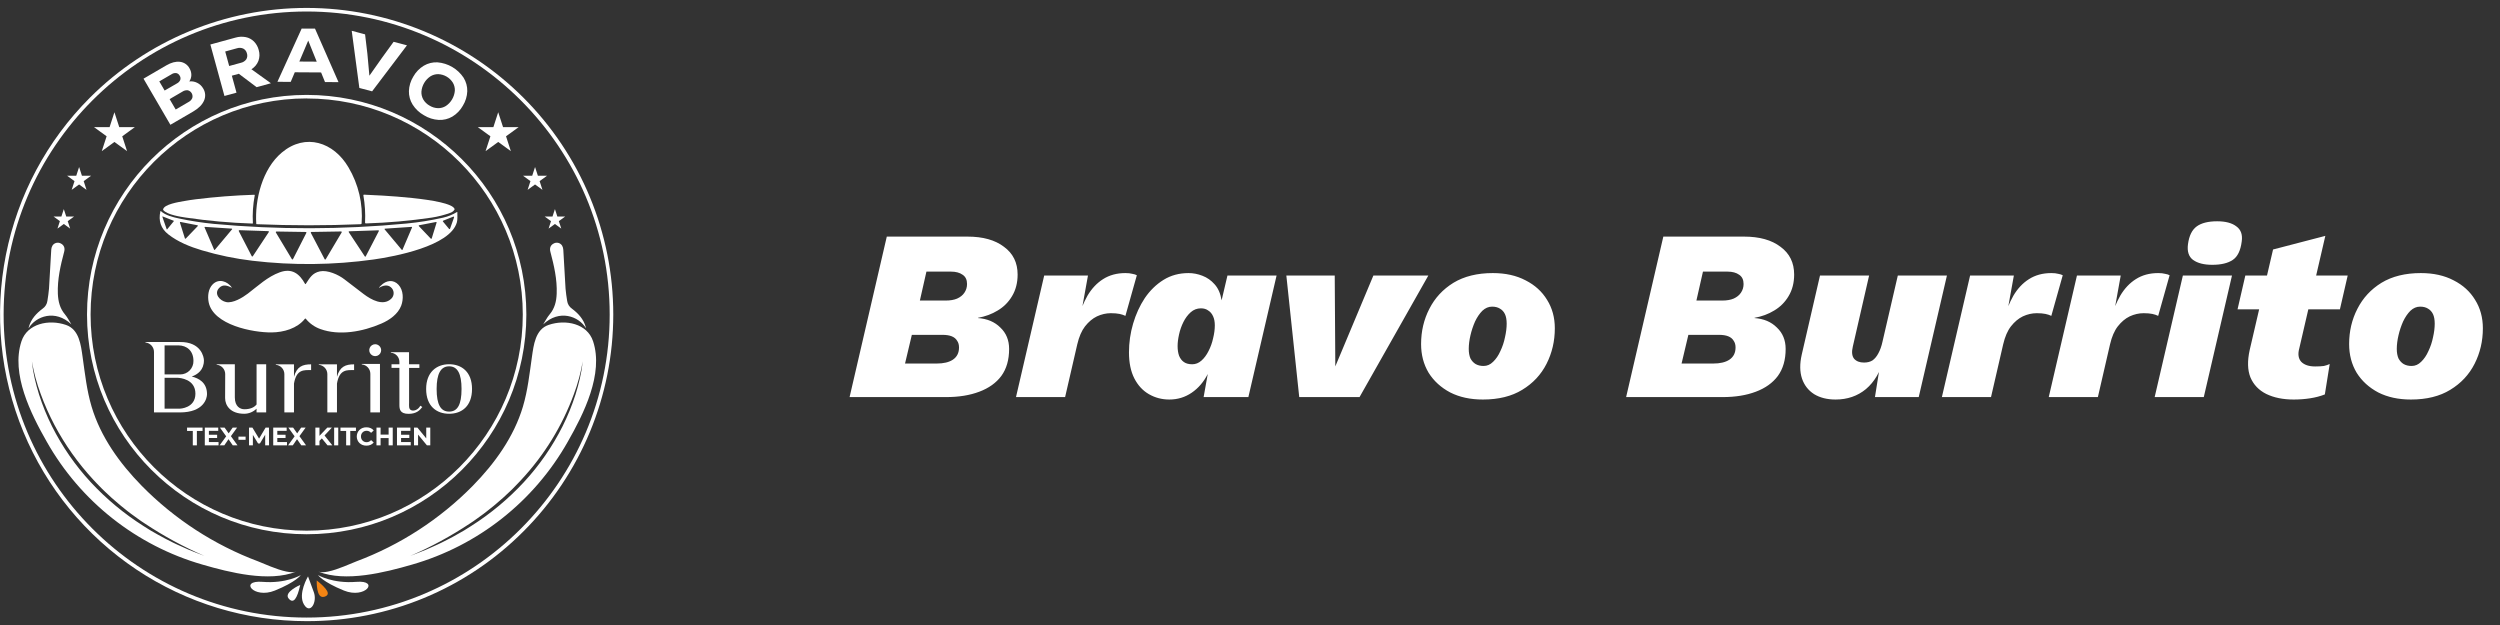<svg width="212" height="53" viewBox="0 0 212 53" fill="none" xmlns="http://www.w3.org/2000/svg">
<rect x="0" y="0" width="212" height="53" fill="#333333" stroke="none"/>
<g clip-path="url(#clip0_373_745)">
<path d="M23.891 12.941C25.911 11.247 28.307 12.065 29.548 14.187C30.401 15.622 30.791 17.285 30.664 18.949C30.663 18.966 30.655 18.981 30.643 18.992C30.631 19.004 30.615 19.011 30.599 19.012C27.657 19.135 24.715 19.135 21.773 19.012C21.767 19.012 21.762 19.011 21.757 19.01C21.752 19.008 21.748 19.005 21.744 19.002C21.74 18.998 21.737 18.994 21.735 18.989C21.733 18.984 21.732 18.979 21.732 18.973C21.597 16.931 22.245 14.326 23.888 12.945L23.891 12.941Z" fill="white"/>
<path d="M15.775 18.453C15.327 18.387 14.194 18.22 13.85 17.821C13.842 17.811 13.836 17.801 13.833 17.789C13.83 17.777 13.829 17.765 13.832 17.753C13.921 17.319 15.145 17.133 15.637 17.046C15.951 16.988 16.275 16.94 16.609 16.898C18.248 16.696 19.898 16.569 21.559 16.515C21.565 16.515 21.571 16.516 21.577 16.519C21.583 16.521 21.588 16.525 21.593 16.53C21.597 16.535 21.6 16.541 21.601 16.547C21.603 16.553 21.603 16.56 21.602 16.566C21.453 17.342 21.4 18.134 21.445 18.923C21.445 18.927 21.444 18.932 21.442 18.936C21.44 18.941 21.438 18.945 21.434 18.948C21.431 18.951 21.427 18.954 21.423 18.956C21.419 18.957 21.414 18.958 21.409 18.958C19.523 18.898 17.642 18.729 15.775 18.453Z" fill="white"/>
<path d="M38.183 18.049C37.672 18.235 37.144 18.37 36.607 18.453C34.763 18.723 32.904 18.888 31.042 18.947C30.982 18.947 30.954 18.921 30.957 18.861C30.995 18.094 30.947 17.324 30.815 16.567C30.814 16.56 30.814 16.552 30.816 16.545C30.818 16.538 30.822 16.531 30.826 16.526C30.831 16.52 30.837 16.515 30.844 16.512C30.851 16.509 30.858 16.508 30.866 16.508C31.911 16.546 38.157 16.823 38.543 17.706C38.549 17.718 38.551 17.731 38.55 17.744C38.549 17.757 38.544 17.77 38.537 17.78C38.453 17.907 38.329 18.001 38.185 18.048L38.183 18.049Z" fill="white"/>
<path d="M13.649 17.907C14.007 18.245 14.652 18.418 15.183 18.528C16.153 18.735 17.134 18.888 18.122 18.985C23.554 19.487 29.021 19.477 34.452 18.958C35.502 18.858 36.544 18.691 37.573 18.458C37.99 18.364 38.389 18.202 38.753 17.978C38.756 17.976 38.759 17.975 38.763 17.975C38.766 17.975 38.77 17.976 38.773 17.978C38.776 17.98 38.778 17.982 38.78 17.985C38.782 17.988 38.782 17.992 38.782 17.995C38.782 18.277 38.813 18.609 38.74 18.864C38.159 20.877 33.448 21.753 31.697 22.003C28.284 22.481 24.824 22.518 21.402 22.111C19.952 21.939 18.52 21.644 17.122 21.227C16.124 20.929 15.093 20.52 14.268 19.87C13.643 19.378 13.42 18.729 13.599 17.923C13.6 17.917 13.603 17.913 13.607 17.909C13.61 17.904 13.615 17.901 13.62 17.9C13.625 17.898 13.631 17.898 13.636 17.899C13.642 17.9 13.646 17.903 13.65 17.907L13.649 17.907ZM13.804 18.358C13.799 18.356 13.794 18.356 13.789 18.357C13.784 18.358 13.78 18.36 13.776 18.364C13.772 18.367 13.77 18.372 13.769 18.377C13.768 18.381 13.768 18.387 13.77 18.391L14.133 19.435C14.135 19.439 14.137 19.444 14.141 19.447C14.145 19.45 14.149 19.452 14.154 19.453C14.158 19.453 14.163 19.453 14.168 19.451C14.172 19.45 14.176 19.447 14.179 19.443L14.737 18.76C14.74 18.757 14.742 18.753 14.742 18.749C14.743 18.745 14.743 18.741 14.742 18.737C14.741 18.733 14.739 18.729 14.736 18.726C14.733 18.723 14.73 18.72 14.726 18.719L13.804 18.358ZM37.583 18.713C37.576 18.715 37.569 18.72 37.564 18.726C37.559 18.732 37.556 18.739 37.554 18.746C37.552 18.754 37.552 18.762 37.553 18.769C37.555 18.777 37.559 18.784 37.564 18.789L38.079 19.409C38.085 19.416 38.092 19.421 38.1 19.424C38.108 19.427 38.117 19.428 38.126 19.426C38.134 19.425 38.142 19.421 38.149 19.416C38.156 19.41 38.161 19.403 38.164 19.395L38.505 18.433C38.508 18.424 38.509 18.414 38.507 18.405C38.505 18.396 38.5 18.387 38.493 18.381C38.486 18.374 38.478 18.37 38.468 18.368C38.459 18.366 38.45 18.367 38.441 18.37L37.583 18.713ZM36.535 20.236C36.54 20.242 36.547 20.246 36.554 20.248C36.562 20.25 36.57 20.25 36.577 20.249C36.585 20.247 36.592 20.243 36.598 20.238C36.603 20.233 36.608 20.226 36.61 20.219L37.022 18.881C37.025 18.874 37.025 18.866 37.023 18.859C37.022 18.851 37.018 18.844 37.013 18.838C37.008 18.833 37.001 18.828 36.994 18.826C36.986 18.824 36.978 18.823 36.971 18.825L35.544 19.101C35.536 19.102 35.528 19.106 35.522 19.112C35.516 19.117 35.512 19.124 35.51 19.132C35.507 19.139 35.507 19.148 35.509 19.155C35.511 19.163 35.515 19.171 35.52 19.176L36.53 20.236H36.535ZM15.311 18.822C15.303 18.82 15.296 18.821 15.288 18.824C15.281 18.826 15.274 18.831 15.269 18.837C15.264 18.842 15.26 18.849 15.258 18.857C15.256 18.865 15.257 18.873 15.259 18.88L15.678 20.211C15.68 20.218 15.685 20.225 15.691 20.23C15.697 20.236 15.704 20.239 15.711 20.241C15.719 20.243 15.727 20.243 15.735 20.241C15.742 20.239 15.749 20.235 15.755 20.229L16.765 19.178C16.771 19.172 16.775 19.165 16.777 19.157C16.779 19.149 16.779 19.141 16.776 19.133C16.773 19.125 16.769 19.118 16.763 19.112C16.756 19.107 16.749 19.103 16.741 19.102L15.308 18.822H15.311ZM17.385 19.239C17.379 19.238 17.372 19.239 17.367 19.242C17.361 19.245 17.356 19.249 17.352 19.254C17.348 19.259 17.346 19.266 17.346 19.272C17.345 19.278 17.346 19.285 17.349 19.291L18.157 21.174C18.16 21.179 18.163 21.184 18.169 21.188C18.174 21.192 18.18 21.195 18.186 21.195C18.192 21.196 18.198 21.196 18.204 21.193C18.21 21.191 18.215 21.187 18.22 21.183L19.678 19.447C19.683 19.442 19.685 19.435 19.686 19.429C19.687 19.422 19.686 19.415 19.683 19.409C19.681 19.403 19.676 19.397 19.671 19.393C19.665 19.389 19.659 19.387 19.652 19.387L17.39 19.239H17.385ZM34.069 21.187C34.073 21.192 34.078 21.196 34.084 21.198C34.09 21.2 34.097 21.201 34.103 21.2C34.109 21.199 34.115 21.197 34.121 21.193C34.126 21.189 34.13 21.183 34.132 21.178L34.94 19.291C34.943 19.285 34.944 19.278 34.943 19.272C34.942 19.265 34.94 19.259 34.936 19.254C34.932 19.249 34.927 19.245 34.922 19.242C34.916 19.24 34.909 19.238 34.903 19.239L32.644 19.39C32.637 19.391 32.631 19.393 32.625 19.397C32.62 19.401 32.615 19.407 32.613 19.413C32.61 19.419 32.609 19.426 32.61 19.433C32.611 19.439 32.614 19.446 32.618 19.451L34.072 21.187H34.069ZM20.301 19.52C20.291 19.52 20.282 19.522 20.273 19.527C20.265 19.531 20.258 19.538 20.253 19.546C20.248 19.554 20.245 19.563 20.245 19.572C20.244 19.582 20.246 19.591 20.25 19.6L21.346 21.721C21.35 21.73 21.357 21.737 21.365 21.742C21.373 21.747 21.382 21.75 21.391 21.751C21.401 21.752 21.41 21.75 21.419 21.745C21.427 21.741 21.435 21.735 21.44 21.727L22.792 19.684C22.797 19.677 22.8 19.667 22.801 19.657C22.802 19.648 22.8 19.638 22.795 19.63C22.791 19.621 22.784 19.614 22.776 19.609C22.767 19.604 22.758 19.601 22.748 19.601L20.301 19.519V19.52ZM30.934 21.742C30.938 21.749 30.944 21.755 30.951 21.759C30.958 21.763 30.966 21.765 30.974 21.765C30.982 21.765 30.99 21.763 30.997 21.759C31.004 21.755 31.01 21.749 31.014 21.742L32.125 19.598C32.129 19.59 32.13 19.582 32.13 19.574C32.13 19.566 32.127 19.558 32.123 19.552C32.119 19.545 32.113 19.539 32.106 19.535C32.099 19.532 32.091 19.53 32.083 19.53L29.612 19.613C29.603 19.613 29.595 19.616 29.588 19.62C29.581 19.624 29.576 19.63 29.572 19.638C29.568 19.645 29.566 19.653 29.567 19.661C29.567 19.67 29.57 19.678 29.574 19.684L30.938 21.747L30.934 21.742ZM23.44 19.633C23.431 19.633 23.422 19.636 23.413 19.641C23.405 19.645 23.398 19.652 23.394 19.661C23.389 19.669 23.387 19.678 23.387 19.688C23.387 19.697 23.389 19.707 23.394 19.715L24.75 21.974C24.755 21.982 24.762 21.989 24.77 21.994C24.778 21.999 24.788 22.001 24.797 22.001C24.807 22.001 24.817 21.999 24.825 21.994C24.833 21.989 24.84 21.982 24.845 21.974L25.978 19.751C25.982 19.743 25.984 19.734 25.984 19.725C25.984 19.716 25.982 19.707 25.977 19.699C25.972 19.691 25.965 19.684 25.958 19.68C25.95 19.675 25.941 19.672 25.931 19.672L23.44 19.632V19.633ZM27.53 21.983C27.534 21.991 27.541 21.998 27.549 22.003C27.558 22.008 27.567 22.011 27.576 22.011C27.586 22.011 27.596 22.008 27.604 22.003C27.612 21.998 27.619 21.991 27.623 21.983L28.973 19.71C28.978 19.701 28.98 19.692 28.98 19.682C28.98 19.673 28.978 19.663 28.973 19.655C28.968 19.647 28.961 19.64 28.953 19.635C28.945 19.63 28.935 19.628 28.926 19.628L26.407 19.67C26.398 19.671 26.389 19.673 26.381 19.678C26.373 19.682 26.366 19.689 26.362 19.697C26.357 19.705 26.355 19.714 26.354 19.723C26.354 19.732 26.356 19.741 26.361 19.749L27.53 21.981V21.983Z" fill="white"/>
<path d="M25.93 24.077C26.26 23.572 26.486 23.147 27.125 23.012C27.765 22.877 28.696 23.286 29.214 23.692C29.753 24.113 30.296 24.528 30.843 24.939C31.505 25.436 32.49 25.971 33.166 25.343C33.236 25.28 33.292 25.202 33.329 25.116C33.366 25.029 33.384 24.936 33.382 24.841C33.379 24.747 33.356 24.655 33.314 24.57C33.272 24.486 33.212 24.412 33.139 24.353C32.854 24.118 32.489 24.203 32.174 24.391C32.17 24.394 32.166 24.396 32.161 24.396C32.156 24.396 32.151 24.394 32.148 24.391C32.145 24.387 32.144 24.383 32.144 24.378C32.144 24.373 32.145 24.369 32.148 24.365C32.187 24.328 32.244 24.273 32.318 24.199C32.754 23.762 33.362 23.679 33.795 24.153C34.217 24.61 34.228 25.374 34.022 25.921C33.753 26.629 33.047 27.134 32.344 27.437C30.754 28.129 28.776 28.489 27.172 27.905C26.686 27.734 26.258 27.431 25.934 27.032C25.908 26.999 25.881 26.999 25.856 27.032C25.204 27.86 24.053 28.181 23.028 28.19C21.45 28.206 18.094 27.565 17.696 25.638C17.595 25.124 17.653 24.49 18.045 24.104C18.565 23.594 19.274 23.852 19.653 24.368C19.673 24.396 19.668 24.402 19.637 24.387C19.27 24.209 18.909 24.093 18.599 24.404C18.094 24.909 18.654 25.515 19.181 25.616C19.755 25.73 20.563 25.244 21.02 24.895C21.868 24.251 22.689 23.465 23.726 23.091C24.762 22.717 25.396 23.211 25.868 24.07C25.888 24.105 25.909 24.106 25.931 24.07L25.93 24.077Z" fill="white"/>
<path d="M17.555 33.424C17.555 33.758 17.309 34.974 15.245 34.974H13.059V29.843C13.058 29.644 12.984 29.452 12.85 29.304C12.716 29.156 12.532 29.063 12.334 29.043V29.003H15.245C17.073 28.978 17.293 30.3 17.293 30.56C17.293 31.385 16.747 31.759 16.258 31.931C16.845 32.069 17.555 32.437 17.555 33.424ZM13.957 31.751H15.287C15.436 31.751 15.584 31.721 15.721 31.662C15.859 31.604 15.983 31.519 16.087 31.412C16.191 31.304 16.273 31.178 16.327 31.038C16.382 30.899 16.408 30.751 16.404 30.602C16.404 29.761 15.858 29.288 15.115 29.288H13.957V31.751ZM16.571 33.383C16.571 32.151 15.274 32.037 15.028 32.037H13.957V34.656H15.245C15.245 34.656 16.571 34.623 16.571 33.383Z" fill="white"/>
<path d="M22.572 30.887V34.974H21.755V34.656C21.477 34.93 21.103 35.085 20.713 35.088C19.554 35.088 19.089 34.403 19.089 33.751L19.097 31.719C19.096 31.52 19.021 31.329 18.887 31.183C18.753 31.037 18.569 30.946 18.371 30.928V30.887H19.914V33.701C19.914 34.476 20.37 34.704 20.722 34.704C21.211 34.704 21.546 34.558 21.757 34.3V30.887H22.572Z" fill="white"/>
<path d="M26.382 30.895V31.384C25.787 31.384 25.142 31.294 24.93 32.525V34.973H24.114V31.719C24.111 31.522 24.036 31.333 23.902 31.188C23.768 31.043 23.585 30.954 23.389 30.936V30.895H24.93V31.955C25.167 31.081 25.664 30.895 26.382 30.895Z" fill="white"/>
<path d="M30.027 30.895V31.384C29.431 31.384 28.787 31.294 28.575 32.525V34.973H27.759V31.719C27.757 31.522 27.681 31.332 27.547 31.188C27.413 31.043 27.23 30.954 27.033 30.936V30.895H28.575V31.955C28.812 31.081 29.309 30.895 30.027 30.895Z" fill="white"/>
<path d="M32.221 30.862V34.974H31.406V31.695C31.405 31.496 31.33 31.305 31.196 31.159C31.061 31.012 30.878 30.922 30.68 30.904V30.862H32.221ZM31.817 29.19C31.718 29.19 31.62 29.22 31.538 29.275C31.455 29.33 31.39 29.408 31.352 29.5C31.313 29.592 31.302 29.693 31.321 29.791C31.34 29.889 31.387 29.979 31.457 30.049C31.527 30.12 31.616 30.169 31.713 30.19C31.811 30.21 31.912 30.202 32.004 30.165C32.097 30.128 32.176 30.065 32.233 29.983C32.289 29.901 32.321 29.804 32.322 29.705C32.323 29.571 32.271 29.442 32.178 29.346C32.085 29.25 31.958 29.194 31.824 29.19H31.817Z" fill="white"/>
<path d="M35.812 34.515C35.615 34.768 35.331 35.094 34.654 35.094C33.911 35.094 33.87 34.702 33.87 34.319V31.197H33.201V30.887H33.87V30.684C33.869 30.488 33.794 30.298 33.66 30.154C33.525 30.011 33.341 29.923 33.145 29.91V29.868H34.686V30.888H35.563V31.198H34.69V34.159C34.69 34.396 34.633 34.73 34.918 34.803C35.09 34.853 35.449 34.779 35.645 34.404L35.812 34.515Z" fill="white"/>
<path d="M40.028 32.984C40.028 34.443 39.155 35.088 38.086 35.088C37.018 35.088 36.137 34.443 36.137 32.984C36.137 31.569 37.01 30.887 38.086 30.887C39.163 30.887 40.028 31.556 40.028 32.984ZM39.139 32.984C39.139 31.687 38.797 31.064 38.086 31.064C37.376 31.064 37.026 31.693 37.026 32.984C37.026 34.321 37.377 34.903 38.086 34.903C38.796 34.903 39.139 34.321 39.139 32.984Z" fill="white"/>
<path d="M16.349 37.766V36.544H15.863V36.26H17.177V36.544H16.695V37.766H16.349Z" fill="white"/>
<path d="M17.714 37.486H18.533V37.766H17.367V36.26H18.506V36.536H17.714V37.486ZM17.687 36.867H18.413V37.142H17.687V36.867Z" fill="white"/>
<path d="M18.623 37.766L19.271 36.873V37.127L18.65 36.26H19.046L19.475 36.866H19.309L19.73 36.26H20.106L19.491 37.111V36.862L20.142 37.766H19.738L19.298 37.127H19.457L19.021 37.766H18.623Z" fill="white"/>
<path d="M20.221 37.294V37.026H20.827V37.294H20.221Z" fill="white"/>
<path d="M21.117 37.766V36.26H21.405L22.047 37.323H21.893L22.523 36.26H22.809L22.814 37.766H22.487V36.761H22.548L22.043 37.606H21.885L21.371 36.761H21.444V37.766H21.117Z" fill="white"/>
<path d="M23.516 37.486H24.336V37.766H23.17V36.26H24.308V36.536H23.516V37.486ZM23.491 36.867H24.215V37.142H23.491V36.867Z" fill="white"/>
<path d="M24.428 37.766L25.075 36.873V37.127L24.451 36.26H24.855L25.283 36.866H25.118L25.539 36.26H25.918L25.303 37.111V36.862L25.954 37.766H25.55L25.108 37.127H25.266L24.83 37.766H24.428Z" fill="white"/>
<path d="M26.744 37.766V36.26H27.091V37.766H26.744ZM27.056 37.422L27.037 37.017L27.757 36.258H28.144L27.495 36.957L27.302 37.164L27.056 37.422ZM27.774 37.766L27.239 37.109L27.467 36.862L28.182 37.766H27.774Z" fill="white"/>
<path d="M28.336 37.766V36.26H28.684V37.766H28.336Z" fill="white"/>
<path d="M29.353 37.766V36.544H28.871V36.26H30.184V36.544H29.703V37.766H29.353Z" fill="white"/>
<path d="M31.069 37.791C30.959 37.793 30.849 37.773 30.746 37.735C30.649 37.699 30.561 37.643 30.486 37.572C30.413 37.502 30.355 37.418 30.316 37.325C30.233 37.125 30.233 36.901 30.316 36.701C30.355 36.608 30.413 36.523 30.487 36.454C30.562 36.383 30.651 36.328 30.747 36.291C30.851 36.253 30.96 36.233 31.071 36.235C31.193 36.233 31.313 36.256 31.426 36.302C31.53 36.346 31.621 36.416 31.691 36.504L31.467 36.706C31.42 36.651 31.361 36.606 31.295 36.574C31.232 36.545 31.163 36.53 31.093 36.531C31.027 36.53 30.961 36.541 30.899 36.565C30.842 36.587 30.79 36.621 30.747 36.666C30.703 36.709 30.668 36.761 30.646 36.818C30.621 36.88 30.609 36.947 30.61 37.013C30.609 37.08 30.621 37.147 30.646 37.209C30.668 37.267 30.703 37.319 30.747 37.362C30.79 37.406 30.842 37.441 30.899 37.463C30.961 37.487 31.027 37.499 31.093 37.498C31.163 37.498 31.232 37.483 31.295 37.454C31.361 37.422 31.42 37.376 31.467 37.319L31.691 37.522C31.621 37.609 31.529 37.679 31.426 37.724C31.313 37.771 31.191 37.794 31.069 37.791Z" fill="white"/>
<path d="M32.274 37.766H31.926V36.26H32.274V37.766ZM32.981 37.149H32.245V36.854H32.981V37.149ZM32.955 36.26H33.304V37.766H32.955V36.26Z" fill="white"/>
<path d="M34.011 37.486H34.831V37.766H33.664V36.26H34.803V36.536H34.011V37.486ZM33.985 36.867H34.71V37.142H33.985V36.867Z" fill="white"/>
<path d="M35.107 37.766V36.26H35.396L36.284 37.344H36.145V36.26H36.488V37.766H36.203L35.312 36.682H35.452V37.766H35.107Z" fill="white"/>
<path d="M26.005 45.304C15.731 45.304 7.379 36.947 7.379 26.674C7.379 16.401 15.731 8.048 26.005 8.048C36.279 8.048 44.635 16.4 44.635 26.674C44.635 36.948 36.278 45.304 26.005 45.304ZM26.005 8.346C15.899 8.351 7.682 16.568 7.682 26.674C7.682 36.78 15.899 45.001 26.005 45.001C36.111 45.001 44.332 36.779 44.332 26.674C44.332 16.569 36.11 8.351 26.005 8.351V8.346Z" fill="white"/>
<path d="M26.004 52.673C20.862 52.673 15.835 51.148 11.559 48.291C7.284 45.434 3.951 41.374 1.983 36.623C0.015 31.872 -0.5 26.644 0.503 21.601C1.507 16.557 3.983 11.924 7.619 8.288C12.495 3.412 19.108 0.672 26.004 0.672C32.9 0.672 39.514 3.412 44.39 8.288C49.266 13.164 52.006 19.778 52.006 26.674C52.006 33.569 49.266 40.183 44.39 45.059C41.981 47.481 39.116 49.401 35.96 50.708C32.804 52.014 29.42 52.682 26.004 52.673ZM26.004 0.976C11.834 0.976 0.307 12.503 0.307 26.674C0.307 40.844 11.834 52.37 26.004 52.37C40.175 52.37 51.701 40.843 51.701 26.674C51.701 12.504 40.173 0.976 26.004 0.976Z" fill="white"/>
<path d="M16.722 7.023C16.934 7.126 17.11 7.292 17.227 7.497C17.324 7.65 17.382 7.824 17.395 8.005C17.409 8.185 17.377 8.366 17.303 8.531C17.153 8.877 16.848 9.185 16.386 9.455L14.449 10.582L12.17 6.672L14.102 5.545C14.523 5.3 14.908 5.199 15.259 5.242C15.428 5.261 15.59 5.321 15.731 5.416C15.871 5.511 15.987 5.639 16.067 5.789C16.173 5.963 16.228 6.163 16.227 6.366C16.223 6.559 16.163 6.748 16.052 6.906C16.282 6.877 16.515 6.918 16.722 7.023ZM13.508 6.901L13.961 7.677L15.012 7.071C15.136 7.009 15.234 6.904 15.287 6.775C15.306 6.716 15.312 6.654 15.304 6.593C15.295 6.532 15.273 6.473 15.239 6.422C15.211 6.365 15.171 6.316 15.122 6.278C15.073 6.239 15.015 6.212 14.954 6.199C14.816 6.181 14.677 6.212 14.561 6.289L13.508 6.901ZM16.308 8.308C16.326 8.24 16.331 8.169 16.322 8.1C16.313 8.03 16.291 7.963 16.255 7.903C16.22 7.842 16.173 7.789 16.117 7.747C16.061 7.705 15.997 7.674 15.929 7.657C15.771 7.639 15.611 7.677 15.479 7.766L14.384 8.404L14.899 9.287L15.993 8.648C16.136 8.576 16.248 8.455 16.308 8.308Z" fill="white"/>
<path d="M20.253 6.256L19.661 6.418L20.055 7.858L19.033 8.138L17.838 3.774L19.964 3.191C20.25 3.106 20.552 3.091 20.844 3.149C21.106 3.201 21.346 3.33 21.535 3.518C21.731 3.718 21.871 3.967 21.939 4.239C22.031 4.542 22.023 4.866 21.914 5.164C21.799 5.458 21.59 5.707 21.32 5.871L22.973 7.06L21.761 7.393L20.253 6.256ZM20.631 4.121C20.459 4.044 20.263 4.035 20.085 4.096L19.098 4.368L19.434 5.596L20.425 5.326C20.611 5.288 20.776 5.181 20.887 5.028C20.931 4.952 20.959 4.868 20.967 4.78C20.976 4.693 20.966 4.605 20.937 4.522C20.918 4.438 20.881 4.358 20.828 4.289C20.775 4.219 20.708 4.162 20.631 4.121Z" fill="white"/>
<path d="M27.56 6.959L27.229 6.143L24.998 6.129L24.653 6.943L23.525 6.937L25.581 2.422L26.713 2.428L28.705 6.965L27.56 6.959ZM26.138 3.44L25.384 5.219L26.858 5.228L26.138 3.44Z" fill="white"/>
<path d="M33.378 3.545L34.51 3.843L31.555 7.745L30.473 7.46L29.826 2.611L30.959 2.914L31.154 4.557L31.324 6.421L32.404 4.887L33.378 3.545Z" fill="white"/>
<path d="M34.991 8.87C34.776 8.527 34.666 8.127 34.676 7.722C34.692 7.287 34.82 6.863 35.049 6.493C35.261 6.113 35.569 5.795 35.941 5.57C36.291 5.364 36.693 5.265 37.098 5.286C37.541 5.322 37.97 5.458 38.353 5.683C38.736 5.908 39.063 6.217 39.31 6.586C39.525 6.931 39.635 7.33 39.625 7.736C39.609 8.17 39.48 8.593 39.252 8.963C39.04 9.343 38.733 9.662 38.361 9.887C38.011 10.092 37.609 10.191 37.204 10.169C36.759 10.144 36.327 10.007 35.948 9.772C35.559 9.555 35.23 9.246 34.991 8.87ZM37.138 9.173C37.376 9.178 37.609 9.113 37.81 8.987C38.026 8.842 38.206 8.651 38.337 8.427C38.469 8.203 38.549 7.952 38.571 7.693C38.583 7.457 38.525 7.221 38.406 7.017C38.274 6.803 38.092 6.625 37.876 6.498C37.66 6.371 37.416 6.299 37.166 6.287C36.929 6.284 36.697 6.349 36.497 6.475C36.281 6.62 36.101 6.811 35.969 7.035C35.838 7.259 35.758 7.509 35.737 7.768C35.724 8.004 35.78 8.239 35.898 8.444C36.026 8.659 36.208 8.836 36.427 8.957C36.641 9.09 36.886 9.164 37.138 9.172V9.173Z" fill="white"/>
<path d="M42.248 9.518L42.658 10.779H43.983L42.911 11.557L43.321 12.817L42.248 12.038L41.176 12.817L41.587 11.557L40.514 10.779H41.839L42.248 9.518Z" fill="white"/>
<path d="M45.372 14.163L45.612 14.902H46.389L45.76 15.36L46 16.099L45.372 15.642L44.742 16.099L44.983 15.36L44.353 14.902H45.131L45.372 14.163Z" fill="white"/>
<path d="M47.058 17.731L47.263 18.362H47.928L47.39 18.753L47.596 19.385L47.058 18.994L46.52 19.385L46.726 18.753L46.188 18.362H46.852L47.058 17.731Z" fill="white"/>
<path d="M6.708 14.163L6.467 14.902H5.689L6.319 15.36L6.078 16.099L6.708 15.642L7.337 16.099L7.097 15.36L7.726 14.902H6.948L6.708 14.163Z" fill="white"/>
<path d="M5.411 17.731L5.206 18.362H4.541L5.078 18.753L4.873 19.385L5.411 18.994L5.949 19.385L5.743 18.753L6.282 18.362H5.617L5.411 17.731Z" fill="white"/>
<path d="M9.703 9.518L10.112 10.779H11.438L10.366 11.557L10.775 12.817L9.703 12.038L8.631 12.817L9.041 11.557L7.969 10.779H9.294L9.703 9.518Z" fill="white"/>
<path d="M50.292 28.936C49.798 27.445 47.982 27.055 46.522 27.552C45.396 27.933 45.253 29.269 45.108 30.261C44.906 31.675 44.754 33.111 44.342 34.489C43.574 37.053 41.961 39.293 40.086 41.203C37.304 44.027 33.939 46.211 30.226 47.602C29.741 47.784 28.672 48.296 27.826 48.467C27.505 48.534 27.22 48.548 27.004 48.477C29.298 49.391 32.645 48.543 34.924 47.883C40.531 46.278 45.282 42.531 48.151 37.453C49.494 35.099 51.207 31.696 50.292 28.936ZM49.181 32.061C49.074 32.533 48.945 32.997 48.802 33.459C48.507 34.379 48.142 35.276 47.71 36.141C46.84 37.873 45.731 39.474 44.414 40.897C43.097 42.315 41.603 43.559 39.969 44.596L39.356 44.982L38.726 45.34C38.312 45.586 37.876 45.793 37.447 46.014C37.233 46.124 37.011 46.216 36.792 46.317L36.131 46.613C35.688 46.798 35.237 46.968 34.788 47.142C36.551 46.38 38.242 45.462 39.84 44.398C40.041 44.266 40.244 44.135 40.428 43.994L41.009 43.573C41.203 43.432 41.386 43.278 41.573 43.13C41.76 42.983 41.951 42.836 42.128 42.675L42.67 42.206C42.847 42.046 43.018 41.88 43.193 41.718C43.278 41.634 43.367 41.554 43.453 41.469L43.702 41.214L43.952 40.956C44.036 40.872 44.118 40.785 44.197 40.696C46.159 38.592 47.68 36.117 48.669 33.416C49.004 32.516 49.255 31.587 49.417 30.64C49.37 31.119 49.29 31.593 49.179 32.061H49.181Z" fill="white"/>
<path d="M49.689 27.833C49.077 26.812 47.429 26.205 46.062 27.509C46.241 27.227 46.391 26.918 46.606 26.665C47.04 26.153 47.183 25.554 47.207 24.912C47.255 23.687 46.979 22.509 46.669 21.337C46.587 21.027 46.693 20.776 46.961 20.645C47.08 20.58 47.22 20.563 47.351 20.598C47.483 20.632 47.596 20.716 47.668 20.832C47.73 20.941 47.764 21.063 47.769 21.188C47.835 22.284 47.887 23.38 47.958 24.476C47.981 24.822 48.045 25.167 48.094 25.512C48.111 25.645 48.156 25.772 48.225 25.886C48.295 26 48.388 26.098 48.498 26.173C49.038 26.577 49.481 27.057 49.669 27.727C49.677 27.762 49.682 27.797 49.689 27.833Z" fill="white"/>
<path d="M24.283 48.467C23.437 48.296 22.364 47.784 21.883 47.602C18.171 46.211 14.807 44.027 12.025 41.203C10.15 39.294 8.536 37.053 7.769 34.489C7.358 33.111 7.204 31.679 7.003 30.261C6.862 29.273 6.722 27.933 5.589 27.552C4.13 27.055 2.316 27.444 1.822 28.936C0.907 31.696 2.621 35.098 3.962 37.453C6.831 42.529 11.58 46.275 17.185 47.883C19.465 48.543 22.813 49.391 25.106 48.477C24.894 48.548 24.604 48.534 24.283 48.467ZM15.989 46.613L15.331 46.317C15.109 46.216 14.888 46.124 14.674 46.014C14.246 45.793 13.809 45.586 13.393 45.34L12.765 44.982L12.152 44.596C10.516 43.559 9.021 42.315 7.702 40.897C6.384 39.474 5.275 37.873 4.405 36.141C3.973 35.276 3.608 34.379 3.313 33.459C3.17 32.997 3.041 32.533 2.935 32.061C2.826 31.592 2.749 31.116 2.703 30.636C2.866 31.583 3.117 32.512 3.453 33.412C3.78 34.31 4.169 35.185 4.615 36.031C5.511 37.721 6.624 39.288 7.924 40.692C8.002 40.781 8.084 40.868 8.169 40.952L8.418 41.21L8.669 41.465C8.752 41.55 8.841 41.63 8.928 41.714C9.103 41.876 9.274 42.042 9.451 42.202L9.994 42.671C10.171 42.832 10.36 42.974 10.546 43.126C10.732 43.279 10.917 43.429 11.111 43.569L11.692 43.99C11.882 44.135 12.083 44.266 12.281 44.394C13.879 45.458 15.569 46.376 17.332 47.138C16.884 46.968 16.434 46.798 15.989 46.613Z" fill="white"/>
<path d="M2.428 27.833C3.04 26.812 4.688 26.205 6.054 27.509C5.876 27.227 5.726 26.918 5.512 26.665C5.076 26.153 4.934 25.554 4.906 24.912C4.859 23.687 5.134 22.509 5.444 21.337C5.526 21.027 5.42 20.776 5.153 20.645C5.034 20.58 4.894 20.563 4.762 20.598C4.631 20.632 4.518 20.716 4.446 20.832C4.384 20.941 4.349 21.063 4.345 21.188C4.278 22.284 4.227 23.38 4.156 24.476C4.134 24.822 4.068 25.167 4.02 25.512C4.003 25.645 3.959 25.772 3.889 25.886C3.819 26 3.726 26.098 3.616 26.173C3.076 26.577 2.633 27.057 2.445 27.727C2.436 27.762 2.428 27.797 2.428 27.833Z" fill="white"/>
<path d="M26.967 48.766C26.967 48.766 28.202 49.505 30.216 49.341C32.229 49.177 30.984 50.818 29.166 50.079C27.348 49.341 26.967 48.766 26.967 48.766Z" fill="white"/>
<path d="M25.509 48.766C25.509 48.766 24.274 49.505 22.261 49.341C20.249 49.177 21.492 50.817 23.31 50.079C25.128 49.342 25.509 48.766 25.509 48.766Z" fill="white"/>
<path d="M26.12 48.878C26.12 48.878 25.242 50.351 25.771 51.252C26.299 52.153 26.928 51.058 26.61 50.212C26.292 49.365 26.12 48.878 26.12 48.878Z" fill="white"/>
<path d="M26.859 49.221C26.859 49.221 26.79 50.801 27.489 50.608C28.072 50.446 27.805 49.971 26.859 49.221Z" fill="#F48413"/>
<path d="M25.461 49.599C25.461 49.599 24.009 50.225 24.488 50.769C24.884 51.224 25.199 50.779 25.461 49.599Z" fill="white"/>
</g>
<path d="M72.045 33.673L75.2 20.064H82.046C83.352 20.064 84.383 20.352 85.139 20.93C85.909 21.493 86.294 22.277 86.294 23.281C86.294 23.982 86.136 24.593 85.82 25.116C85.517 25.625 85.112 26.03 84.603 26.332C84.108 26.635 83.552 26.841 82.933 26.951V26.972C83.717 27.027 84.349 27.295 84.83 27.776C85.325 28.243 85.573 28.848 85.573 29.591C85.573 30.512 85.353 31.275 84.913 31.88C84.473 32.471 83.847 32.917 83.036 33.22C82.239 33.522 81.304 33.673 80.232 33.673H72.045ZM76.747 30.828H79.427C80.019 30.828 80.479 30.718 80.809 30.498C81.153 30.264 81.325 29.921 81.325 29.467C81.325 29.233 81.27 29.041 81.16 28.89C81.063 28.724 80.912 28.601 80.706 28.518C80.5 28.436 80.239 28.395 79.922 28.395H77.324L76.747 30.828ZM78.005 25.487H80.19C80.575 25.487 80.898 25.432 81.16 25.322C81.434 25.198 81.641 25.033 81.778 24.827C81.93 24.607 82.005 24.36 82.005 24.085C82.005 23.727 81.881 23.466 81.634 23.301C81.386 23.122 81.056 23.033 80.644 23.033H78.561L78.005 25.487ZM86.156 33.673L88.548 23.363H92.26L91.497 27.59L91.373 27.178C91.593 26.381 91.875 25.68 92.218 25.075C92.576 24.47 93.016 24.002 93.538 23.672C94.074 23.329 94.707 23.157 95.435 23.157C95.669 23.157 95.861 23.177 96.013 23.219C96.178 23.246 96.308 23.287 96.404 23.342L95.435 26.786C95.298 26.717 95.133 26.662 94.94 26.621C94.748 26.58 94.5 26.559 94.198 26.559C93.799 26.559 93.407 26.649 93.023 26.827C92.651 27.006 92.315 27.288 92.012 27.673C91.724 28.044 91.504 28.553 91.352 29.199L90.321 33.673H86.156ZM99.16 33.88C98.527 33.88 97.95 33.728 97.428 33.426C96.905 33.124 96.493 32.677 96.19 32.086C95.888 31.495 95.737 30.759 95.737 29.879C95.737 29.054 95.853 28.243 96.087 27.446C96.321 26.649 96.651 25.927 97.077 25.281C97.517 24.635 98.046 24.119 98.665 23.734C99.284 23.349 99.992 23.157 100.789 23.157C101.187 23.157 101.579 23.233 101.964 23.384C102.363 23.535 102.707 23.776 102.995 24.105C103.298 24.435 103.497 24.889 103.593 25.466L104.088 23.363H108.254L105.862 33.673H102.067L102.418 31.715C102.074 32.388 101.621 32.917 101.057 33.302C100.493 33.687 99.861 33.88 99.16 33.88ZM101.098 30.89C101.387 30.89 101.648 30.787 101.882 30.58C102.115 30.374 102.315 30.106 102.48 29.776C102.658 29.433 102.789 29.068 102.872 28.683C102.968 28.298 103.016 27.934 103.016 27.59C103.016 27.288 102.968 27.034 102.872 26.827C102.775 26.607 102.638 26.442 102.459 26.332C102.294 26.209 102.088 26.147 101.84 26.147C101.511 26.147 101.222 26.257 100.974 26.477C100.727 26.697 100.521 26.972 100.356 27.302C100.191 27.632 100.067 27.982 99.985 28.353C99.902 28.724 99.861 29.054 99.861 29.343C99.861 29.659 99.902 29.934 99.985 30.168C100.081 30.402 100.218 30.58 100.397 30.704C100.576 30.828 100.809 30.89 101.098 30.89ZM116.464 23.363H121.124L115.289 33.673H110.175L109.082 23.363H113.185L113.247 33.034L112.464 32.91L116.464 23.363ZM125.746 33.88C124.687 33.88 123.766 33.68 122.982 33.282C122.199 32.869 121.587 32.312 121.147 31.611C120.721 30.897 120.508 30.085 120.508 29.178C120.508 28.092 120.742 27.095 121.209 26.188C121.676 25.267 122.357 24.532 123.25 23.982C124.158 23.432 125.271 23.157 126.591 23.157C127.663 23.157 128.591 23.363 129.375 23.776C130.159 24.174 130.763 24.724 131.19 25.425C131.629 26.126 131.849 26.93 131.849 27.838C131.849 28.924 131.616 29.927 131.148 30.849C130.681 31.77 129.994 32.505 129.086 33.055C128.193 33.605 127.079 33.88 125.746 33.88ZM125.807 31.034C126.11 31.034 126.378 30.917 126.612 30.683C126.859 30.45 127.065 30.147 127.23 29.776C127.409 29.405 127.54 29.013 127.622 28.601C127.718 28.188 127.766 27.803 127.766 27.446C127.766 27.116 127.718 26.848 127.622 26.642C127.526 26.436 127.382 26.277 127.189 26.168C127.01 26.058 126.79 26.003 126.529 26.003C126.227 26.003 125.952 26.119 125.704 26.353C125.471 26.587 125.264 26.889 125.086 27.26C124.921 27.632 124.79 28.023 124.694 28.436C124.598 28.848 124.55 29.233 124.55 29.591C124.55 29.907 124.598 30.175 124.694 30.395C124.804 30.601 124.948 30.759 125.127 30.869C125.319 30.979 125.546 31.034 125.807 31.034ZM137.895 33.673L141.05 20.064H147.896C149.202 20.064 150.233 20.352 150.99 20.93C151.759 21.493 152.144 22.277 152.144 23.281C152.144 23.982 151.986 24.593 151.67 25.116C151.368 25.625 150.962 26.03 150.453 26.332C149.958 26.635 149.402 26.841 148.783 26.951V26.972C149.567 27.027 150.199 27.295 150.68 27.776C151.175 28.243 151.423 28.848 151.423 29.591C151.423 30.512 151.203 31.275 150.763 31.88C150.323 32.471 149.697 32.917 148.886 33.22C148.089 33.522 147.154 33.673 146.082 33.673H137.895ZM142.597 30.828H145.278C145.869 30.828 146.329 30.718 146.659 30.498C147.003 30.264 147.175 29.921 147.175 29.467C147.175 29.233 147.12 29.041 147.01 28.89C146.913 28.724 146.762 28.601 146.556 28.518C146.35 28.436 146.089 28.395 145.772 28.395H143.174L142.597 30.828ZM143.855 25.487H146.04C146.425 25.487 146.748 25.432 147.01 25.322C147.285 25.198 147.491 25.033 147.628 24.827C147.78 24.607 147.855 24.36 147.855 24.085C147.855 23.727 147.731 23.466 147.484 23.301C147.237 23.122 146.907 23.033 146.494 23.033H144.411L143.855 25.487ZM155.656 33.88C154.941 33.88 154.336 33.728 153.841 33.426C153.346 33.11 153.003 32.67 152.81 32.106C152.618 31.529 152.611 30.849 152.789 30.065L154.336 23.363H158.501L157.12 29.384C157.01 29.838 157.044 30.182 157.223 30.415C157.415 30.635 157.697 30.745 158.068 30.745C158.357 30.745 158.598 30.683 158.79 30.56C158.983 30.422 159.148 30.223 159.285 29.962C159.436 29.687 159.553 29.357 159.636 28.972L160.935 23.363H165.1L162.708 33.673H158.996L159.574 30.044L159.739 30.436C159.45 31.536 158.948 32.388 158.233 32.993C157.519 33.584 156.659 33.88 155.656 33.88ZM164.672 33.673L167.065 23.363H170.776L170.013 27.59L169.89 27.178C170.11 26.381 170.391 25.68 170.735 25.075C171.092 24.47 171.532 24.002 172.055 23.672C172.591 23.329 173.223 23.157 173.952 23.157C174.186 23.157 174.378 23.177 174.529 23.219C174.694 23.246 174.825 23.287 174.921 23.342L173.952 26.786C173.814 26.717 173.649 26.662 173.457 26.621C173.265 26.58 173.017 26.559 172.715 26.559C172.316 26.559 171.924 26.649 171.539 26.827C171.168 27.006 170.831 27.288 170.529 27.673C170.24 28.044 170.02 28.553 169.869 29.199L168.838 33.673H164.672ZM173.734 33.673L176.126 23.363H179.838L179.075 27.59L178.952 27.178C179.171 26.381 179.453 25.68 179.797 25.075C180.154 24.47 180.594 24.002 181.117 23.672C181.653 23.329 182.285 23.157 183.014 23.157C183.248 23.157 183.44 23.177 183.591 23.219C183.756 23.246 183.887 23.287 183.983 23.342L183.014 26.786C182.876 26.717 182.711 26.662 182.519 26.621C182.326 26.58 182.079 26.559 181.777 26.559C181.378 26.559 180.986 26.649 180.601 26.827C180.23 27.006 179.893 27.288 179.591 27.673C179.302 28.044 179.082 28.553 178.931 29.199L177.9 33.673H173.734ZM187.603 22.456C186.902 22.456 186.359 22.318 185.974 22.043C185.603 21.768 185.458 21.322 185.541 20.703C185.637 19.988 185.885 19.486 186.283 19.198C186.682 18.909 187.259 18.765 188.015 18.765C188.73 18.765 189.273 18.909 189.644 19.198C190.029 19.473 190.181 19.899 190.098 20.476C190.002 21.246 189.748 21.768 189.335 22.043C188.923 22.318 188.345 22.456 187.603 22.456ZM189.273 23.363L186.881 33.673H182.716L185.108 23.363H189.273ZM194.507 33.88C193.6 33.88 192.823 33.722 192.177 33.406C191.545 33.089 191.098 32.622 190.837 32.003C190.589 31.385 190.569 30.608 190.775 29.673L192.755 21.157L197.188 20.002L194.982 29.529C194.844 30.024 194.899 30.409 195.147 30.683C195.408 30.945 195.8 31.075 196.322 31.075C196.638 31.075 196.886 31.061 197.064 31.034C197.243 30.993 197.408 30.938 197.559 30.869L197.147 33.447C196.762 33.598 196.343 33.708 195.889 33.777C195.449 33.845 194.989 33.88 194.507 33.88ZM189.744 26.229L190.404 23.363H199.085L198.425 26.229H189.744ZM204.444 33.88C203.385 33.88 202.464 33.68 201.68 33.282C200.897 32.869 200.285 32.312 199.845 31.611C199.419 30.897 199.206 30.085 199.206 29.178C199.206 28.092 199.439 27.095 199.907 26.188C200.374 25.267 201.055 24.532 201.948 23.982C202.856 23.432 203.969 23.157 205.289 23.157C206.361 23.157 207.289 23.363 208.073 23.776C208.856 24.174 209.461 24.724 209.887 25.425C210.327 26.126 210.547 26.93 210.547 27.838C210.547 28.924 210.314 29.927 209.846 30.849C209.379 31.77 208.691 32.505 207.784 33.055C206.891 33.605 205.777 33.88 204.444 33.88ZM204.505 31.034C204.808 31.034 205.076 30.917 205.31 30.683C205.557 30.45 205.763 30.147 205.928 29.776C206.107 29.405 206.238 29.013 206.32 28.601C206.416 28.188 206.464 27.803 206.464 27.446C206.464 27.116 206.416 26.848 206.32 26.642C206.224 26.436 206.079 26.277 205.887 26.168C205.708 26.058 205.488 26.003 205.227 26.003C204.925 26.003 204.65 26.119 204.402 26.353C204.169 26.587 203.962 26.889 203.784 27.26C203.619 27.632 203.488 28.023 203.392 28.436C203.296 28.848 203.247 29.233 203.247 29.591C203.247 29.907 203.296 30.175 203.392 30.395C203.502 30.601 203.646 30.759 203.825 30.869C204.017 30.979 204.244 31.034 204.505 31.034Z" fill="white"/>
<defs>
<clipPath id="clip0_373_745">
<rect width="52" height="52" fill="white" transform="translate(0.004 0.674)"/>
</clipPath>
</defs>
</svg>
